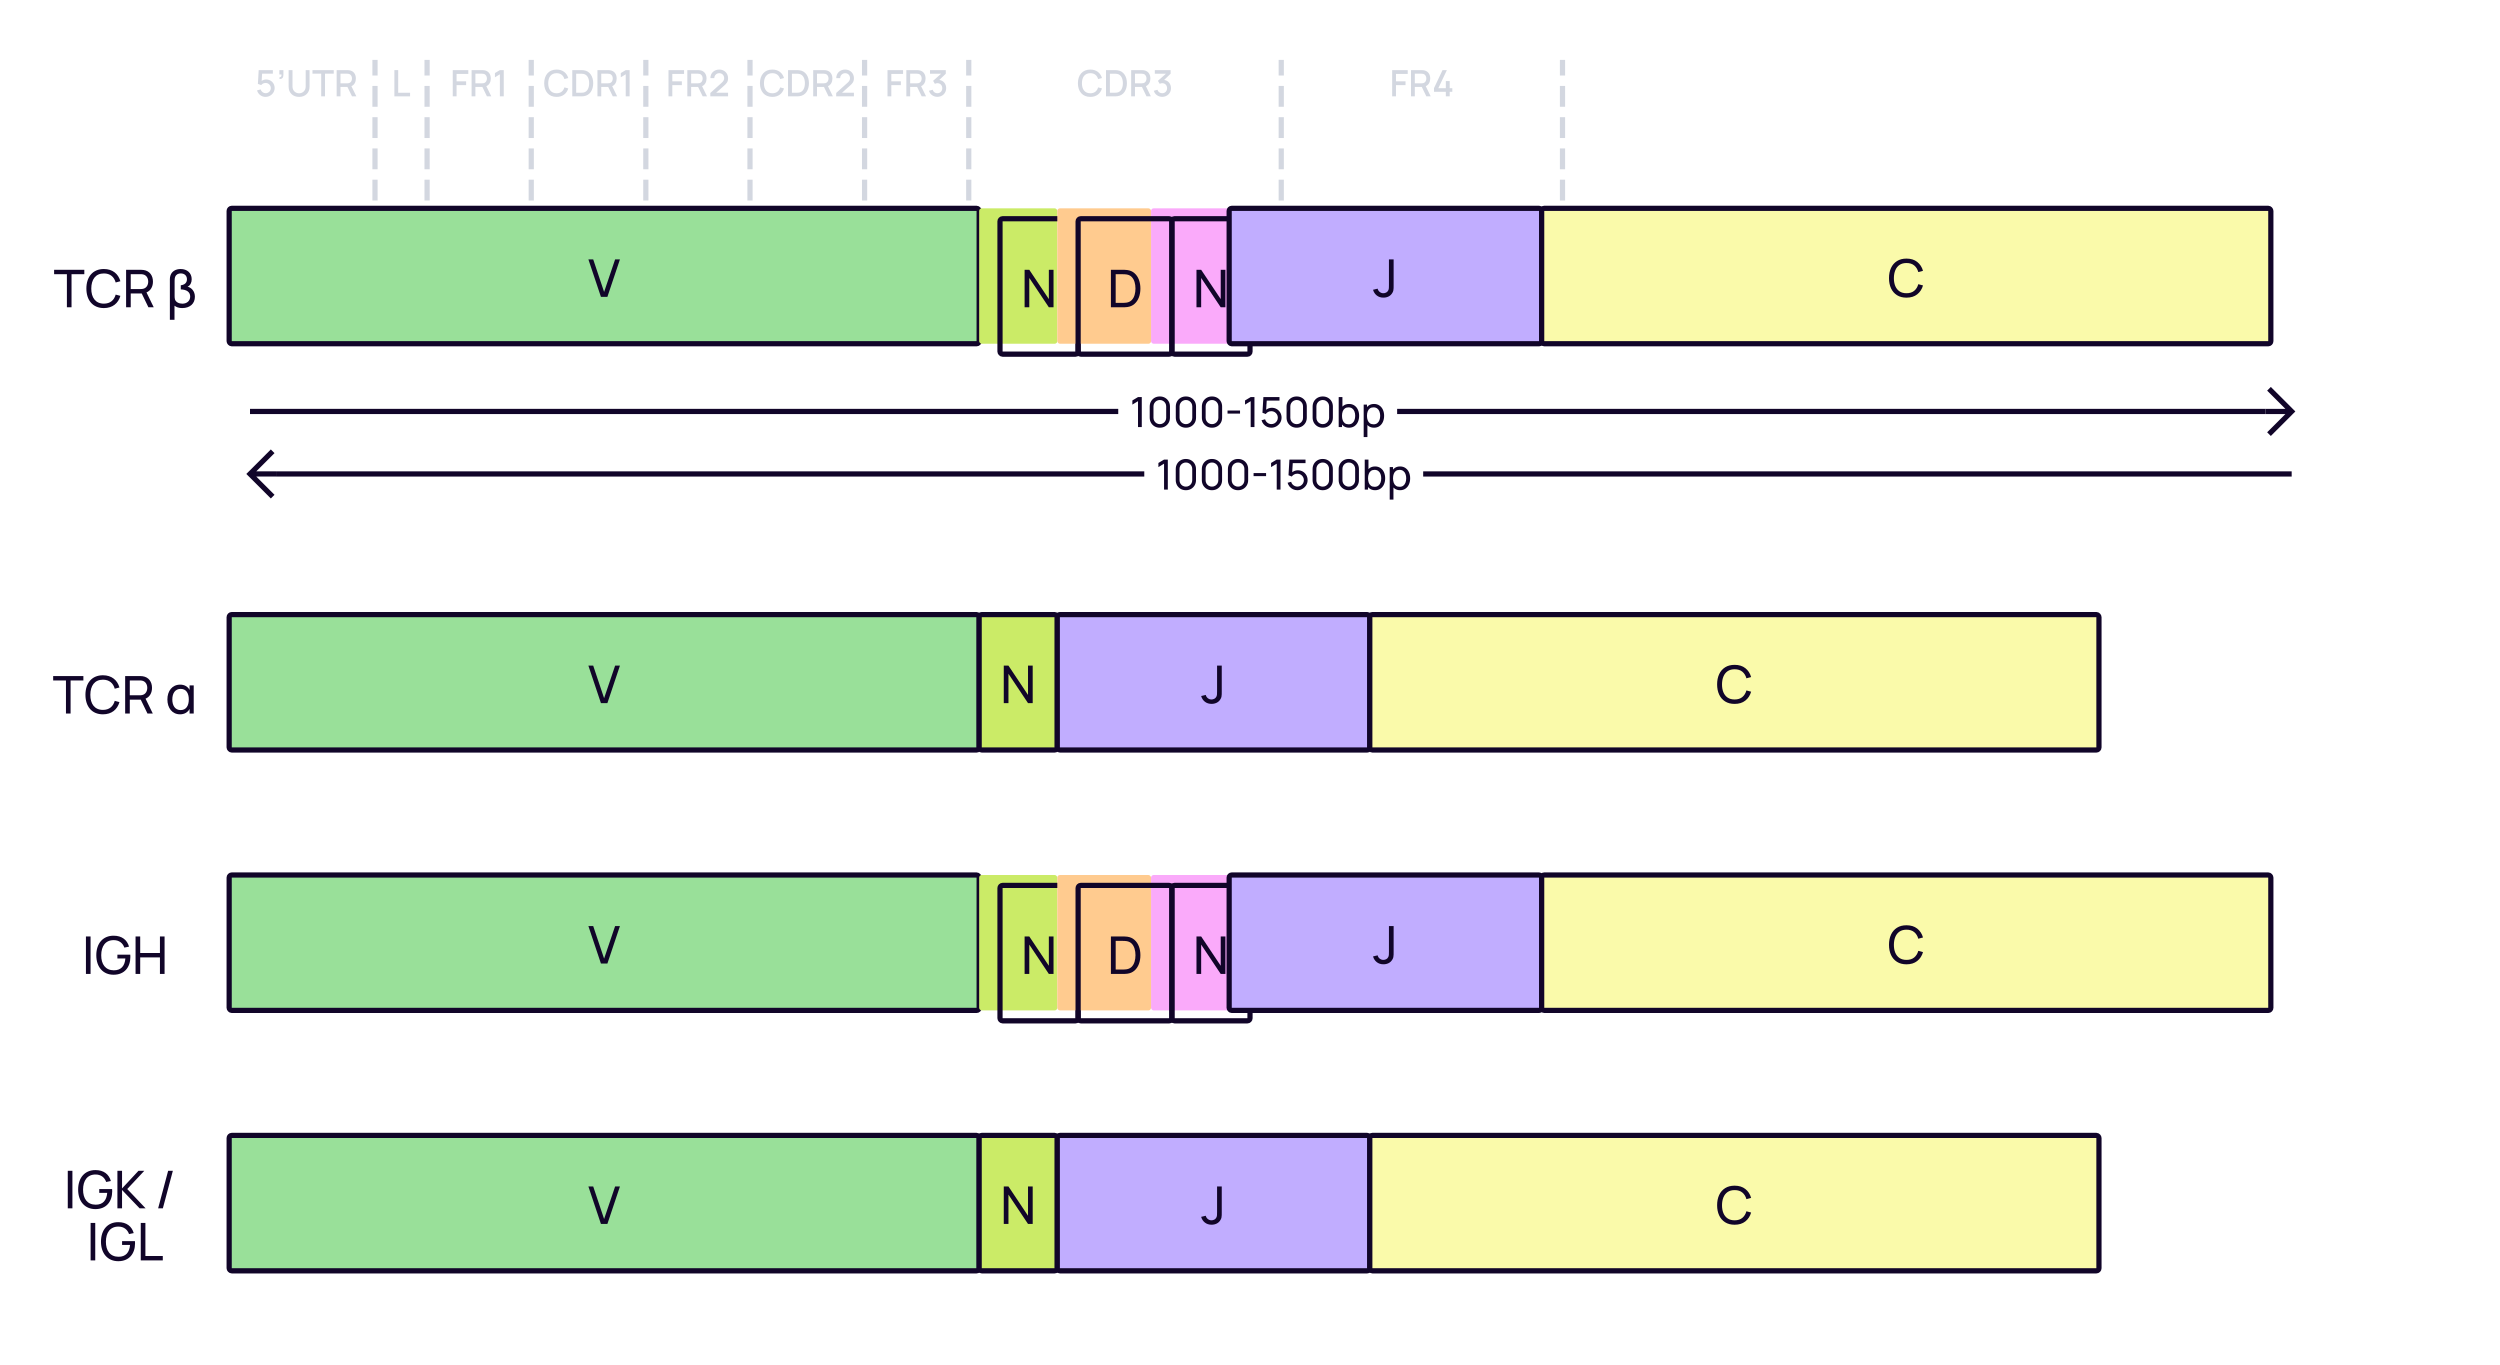 <svg width="960" height="524" viewBox="0 0 960 524" fill="none" xmlns="http://www.w3.org/2000/svg">
    <rect width="960" height="524" fill="white"/>
    <path d="M101.969 37.21C103.852 37.21 105.469 35.705 105.469 33.829C105.469 31.939 104.083 30.525 102.2 30.525C101.605 30.525 100.975 30.714 100.478 31.071L100.646 28.299H104.776V26.92H99.337L99.029 32.219L100.303 32.667C100.618 32.247 101.185 31.855 102.011 31.855C103.089 31.855 103.992 32.723 103.992 33.829C103.992 34.907 103.117 35.796 102.011 35.796C101.171 35.796 100.338 35.229 100.107 34.333L98.7 34.711C99.113 36.181 100.415 37.21 101.969 37.21ZM107.373 29.629L107.282 30.28C108.29 30.462 108.829 29.846 108.829 28.747V26.92H107.282V28.607H108.087C108.157 29.202 107.982 29.678 107.373 29.629ZM114.852 37.21C117.225 37.21 118.87 35.663 118.87 33.29V26.92H117.386V33.213C117.386 34.914 116.119 35.831 114.852 35.831C113.599 35.831 112.318 34.935 112.318 33.213V26.92L110.834 26.927V33.29C110.834 35.663 112.479 37.21 114.852 37.21ZM123.341 37H124.804V28.299H128.157V26.92H119.988V28.299H123.341V37ZM129.277 37H130.74V33.381H133.414L135.171 37H136.844L134.94 33.094C136.081 32.597 136.655 31.491 136.655 30.147C136.655 28.516 135.815 27.235 134.128 26.976C133.862 26.934 133.547 26.92 133.351 26.92H129.277V37ZM130.74 31.995V28.299H133.295C133.477 28.299 133.722 28.313 133.932 28.369C134.828 28.579 135.164 29.405 135.164 30.147C135.164 30.889 134.828 31.715 133.932 31.932C133.722 31.981 133.477 31.995 133.295 31.995H130.74Z" fill="#D3D7E0"/>
    <path d="M144 112V24" stroke="#D3D7E0" stroke-width="2" stroke-linecap="square" stroke-dasharray="6 6"/>
    <path d="M151.442 37V26.92H152.905V35.621H157.469V37H151.442Z" fill="#D3D7E0"/>
    <path d="M164 112V24" stroke="#D3D7E0" stroke-width="2" stroke-linecap="square" stroke-dasharray="6 6"/>
    <path d="M173.858 37H175.321V32.695H178.989V31.225H175.321V28.383H179.829V26.92H173.858V37ZM181.09 37H182.553V33.381H185.227L186.984 37H188.657L186.753 33.094C187.894 32.597 188.468 31.491 188.468 30.147C188.468 28.516 187.628 27.235 185.941 26.976C185.675 26.934 185.36 26.92 185.164 26.92H181.09V37ZM182.553 31.995V28.299H185.108C185.29 28.299 185.535 28.313 185.745 28.369C186.641 28.579 186.977 29.405 186.977 30.147C186.977 30.889 186.641 31.715 185.745 31.932C185.535 31.981 185.29 31.995 185.108 31.995H182.553ZM191.953 37H193.444V26.92H191.953L190.056 28.054V29.685L191.953 28.53V37Z" fill="#D3D7E0"/>
    <path d="M204 112V24" stroke="#D3D7E0" stroke-width="2" stroke-linecap="square" stroke-dasharray="6 6"/>
    <path d="M213.735 37.21C216.059 37.21 217.62 35.943 218.215 33.955L216.731 33.556C216.332 34.963 215.331 35.817 213.735 35.817C211.593 35.817 210.501 34.27 210.515 31.96C210.522 29.65 211.593 28.103 213.735 28.103C215.331 28.103 216.332 28.957 216.731 30.364L218.215 29.965C217.62 27.977 216.059 26.71 213.735 26.71C210.711 26.71 208.968 28.845 208.968 31.96C208.968 35.075 210.711 37.21 213.735 37.21ZM219.754 37H222.911C223.093 37 223.695 37 224.164 36.937C226.53 36.636 227.79 34.529 227.79 31.96C227.79 29.391 226.53 27.284 224.164 26.983C223.695 26.92 223.093 26.92 222.911 26.92H219.754V37ZM221.252 35.607V28.313H222.911C223.219 28.313 223.723 28.32 224.059 28.383C225.571 28.663 226.236 30.189 226.236 31.96C226.236 33.689 225.599 35.243 224.059 35.537C223.723 35.6 223.233 35.607 222.911 35.607H221.252ZM229.42 37H230.883V33.381H233.557L235.314 37H236.987L235.083 33.094C236.224 32.597 236.798 31.491 236.798 30.147C236.798 28.516 235.958 27.235 234.271 26.976C234.005 26.934 233.69 26.92 233.494 26.92H229.42V37ZM230.883 31.995V28.299H233.438C233.62 28.299 233.865 28.313 234.075 28.369C234.971 28.579 235.307 29.405 235.307 30.147C235.307 30.889 234.971 31.715 234.075 31.932C233.865 31.981 233.62 31.995 233.438 31.995H230.883ZM240.283 37H241.774V26.92H240.283L238.386 28.054V29.685L240.283 28.53V37Z" fill="#D3D7E0"/>
    <path d="M248 112V24" stroke="#D3D7E0" stroke-width="2" stroke-linecap="square" stroke-dasharray="6 6"/>
    <path d="M256.703 37H258.166V32.695H261.834V31.225H258.166V28.383H262.674V26.92H256.703V37ZM263.935 37H265.398V33.381H268.072L269.829 37H271.502L269.598 33.094C270.739 32.597 271.313 31.491 271.313 30.147C271.313 28.516 270.473 27.235 268.786 26.976C268.52 26.934 268.205 26.92 268.009 26.92H263.935V37ZM265.398 31.995V28.299H267.953C268.135 28.299 268.38 28.313 268.59 28.369C269.486 28.579 269.822 29.405 269.822 30.147C269.822 30.889 269.486 31.715 268.59 31.932C268.38 31.981 268.135 31.995 267.953 31.995H265.398ZM272.761 36.993H279.579V35.6H275.022L277.941 32.996C279.033 32.037 279.579 31.407 279.579 30.028C279.579 28.117 278.144 26.71 276.24 26.71C274.231 26.71 272.796 28.047 272.796 30H274.294C274.28 28.985 275.092 28.103 276.212 28.103C277.297 28.103 278.074 28.929 278.074 30.007C278.074 30.581 277.864 31.127 277.157 31.757L272.768 35.691L272.761 36.993Z" fill="#D3D7E0"/>
    <path d="M288 112V24" stroke="#D3D7E0" stroke-width="2" stroke-linecap="square" stroke-dasharray="6 6"/>
    <path d="M296.58 37.21C298.904 37.21 300.465 35.943 301.06 33.955L299.576 33.556C299.177 34.963 298.176 35.817 296.58 35.817C294.438 35.817 293.346 34.27 293.36 31.96C293.367 29.65 294.438 28.103 296.58 28.103C298.176 28.103 299.177 28.957 299.576 30.364L301.06 29.965C300.465 27.977 298.904 26.71 296.58 26.71C293.556 26.71 291.813 28.845 291.813 31.96C291.813 35.075 293.556 37.21 296.58 37.21ZM302.599 37H305.756C305.938 37 306.54 37 307.009 36.937C309.375 36.636 310.635 34.529 310.635 31.96C310.635 29.391 309.375 27.284 307.009 26.983C306.54 26.92 305.938 26.92 305.756 26.92H302.599V37ZM304.097 35.607V28.313H305.756C306.064 28.313 306.568 28.32 306.904 28.383C308.416 28.663 309.081 30.189 309.081 31.96C309.081 33.689 308.444 35.243 306.904 35.537C306.568 35.6 306.078 35.607 305.756 35.607H304.097ZM312.265 37H313.728V33.381H316.402L318.159 37H319.832L317.928 33.094C319.069 32.597 319.643 31.491 319.643 30.147C319.643 28.516 318.803 27.235 317.116 26.976C316.85 26.934 316.535 26.92 316.339 26.92H312.265V37ZM313.728 31.995V28.299H316.283C316.465 28.299 316.71 28.313 316.92 28.369C317.816 28.579 318.152 29.405 318.152 30.147C318.152 30.889 317.816 31.715 316.92 31.932C316.71 31.981 316.465 31.995 316.283 31.995H313.728ZM321.091 36.993H327.909V35.6H323.352L326.271 32.996C327.363 32.037 327.909 31.407 327.909 30.028C327.909 28.117 326.474 26.71 324.57 26.71C322.561 26.71 321.126 28.047 321.126 30H322.624C322.61 28.985 323.422 28.103 324.542 28.103C325.627 28.103 326.404 28.929 326.404 30.007C326.404 30.581 326.194 31.127 325.487 31.757L321.098 35.691L321.091 36.993Z" fill="#D3D7E0"/>
    <path d="M332 112V24" stroke="#D3D7E0" stroke-width="2" stroke-linecap="square" stroke-dasharray="6 6"/>
    <path d="M340.805 37H342.268V32.695H345.936V31.225H342.268V28.383H346.776V26.92H340.805V37ZM348.038 37H349.501V33.381H352.175L353.932 37H355.605L353.701 33.094C354.842 32.597 355.416 31.491 355.416 30.147C355.416 28.516 354.576 27.235 352.889 26.976C352.623 26.934 352.308 26.92 352.112 26.92H348.038V37ZM349.501 31.995V28.299H352.056C352.238 28.299 352.483 28.313 352.693 28.369C353.589 28.579 353.925 29.405 353.925 30.147C353.925 30.889 353.589 31.715 352.693 31.932C352.483 31.981 352.238 31.995 352.056 31.995H349.501ZM359.964 37.189C361.847 37.189 363.331 35.796 363.331 33.871C363.331 32.233 362.323 30.924 360.692 30.707L363.184 28.313V26.92H357.122V28.313H361.392L358.312 31.036L358.998 32.191C359.285 32.037 359.628 31.939 359.95 31.939C361.07 31.939 361.833 32.751 361.833 33.871C361.833 34.984 361.07 35.789 359.964 35.803C359.138 35.81 358.403 35.341 358.137 34.466L356.723 34.858C357.15 36.293 358.466 37.189 359.964 37.189Z" fill="#D3D7E0"/>
    <path d="M372 112V24" stroke="#D3D7E0" stroke-width="2" stroke-linecap="square" stroke-dasharray="6 6"/>
    <path d="M418.682 37.21C421.006 37.21 422.567 35.943 423.162 33.955L421.678 33.556C421.279 34.963 420.278 35.817 418.682 35.817C416.54 35.817 415.448 34.27 415.462 31.96C415.469 29.65 416.54 28.103 418.682 28.103C420.278 28.103 421.279 28.957 421.678 30.364L423.162 29.965C422.567 27.977 421.006 26.71 418.682 26.71C415.658 26.71 413.915 28.845 413.915 31.96C413.915 35.075 415.658 37.21 418.682 37.21ZM424.702 37H427.859C428.041 37 428.643 37 429.112 36.937C431.478 36.636 432.738 34.529 432.738 31.96C432.738 29.391 431.478 27.284 429.112 26.983C428.643 26.92 428.041 26.92 427.859 26.92H424.702V37ZM426.2 35.607V28.313H427.859C428.167 28.313 428.671 28.32 429.007 28.383C430.519 28.663 431.184 30.189 431.184 31.96C431.184 33.689 430.547 35.243 429.007 35.537C428.671 35.6 428.181 35.607 427.859 35.607H426.2ZM434.368 37H435.831V33.381H438.505L440.262 37H441.935L440.031 33.094C441.172 32.597 441.746 31.491 441.746 30.147C441.746 28.516 440.906 27.235 439.219 26.976C438.953 26.934 438.638 26.92 438.442 26.92H434.368V37ZM435.831 31.995V28.299H438.386C438.568 28.299 438.813 28.313 439.023 28.369C439.919 28.579 440.255 29.405 440.255 30.147C440.255 30.889 439.919 31.715 439.023 31.932C438.813 31.981 438.568 31.995 438.386 31.995H435.831ZM446.294 37.189C448.177 37.189 449.661 35.796 449.661 33.871C449.661 32.233 448.653 30.924 447.022 30.707L449.514 28.313V26.92H443.452V28.313H447.722L444.642 31.036L445.328 32.191C445.615 32.037 445.958 31.939 446.28 31.939C447.4 31.939 448.163 32.751 448.163 33.871C448.163 34.984 447.4 35.789 446.294 35.803C445.468 35.81 444.733 35.341 444.467 34.466L443.053 34.858C443.48 36.293 444.796 37.189 446.294 37.189Z" fill="#D3D7E0"/>
    <path d="M492 112V24" stroke="#D3D7E0" stroke-width="2" stroke-linecap="square" stroke-dasharray="6 6"/>
    <path d="M600 112V24" stroke="#D3D7E0" stroke-width="2" stroke-linecap="square" stroke-dasharray="6 6"/>
    <path d="M534.593 37H536.056V32.695H539.724V31.225H536.056V28.383H540.564V26.92H534.593V37ZM541.826 37H543.289V33.381H545.963L547.72 37H549.393L547.489 33.094C548.63 32.597 549.204 31.491 549.204 30.147C549.204 28.516 548.364 27.235 546.677 26.976C546.411 26.934 546.096 26.92 545.9 26.92H541.826V37ZM543.289 31.995V28.299H545.844C546.026 28.299 546.271 28.313 546.481 28.369C547.377 28.579 547.713 29.405 547.713 30.147C547.713 30.889 547.377 31.715 546.481 31.932C546.271 31.981 546.026 31.995 545.844 31.995H543.289ZM555.201 37H556.685V35.243H557.686V33.857H556.685V31.127H555.201V33.857H552.324L555.6 26.92H553.927L550.651 33.857V35.243H555.201V37Z" fill="#D3D7E0"/>
    <path d="M25.688 118H27.468V105.29H32.378V103.6H20.778V105.29H25.688V118ZM39.89 118.3C43.22 118.3 45.41 116.47 46.23 113.61L44.42 113.13C43.83 115.27 42.32 116.6 39.89 116.6C36.67 116.6 35.03 114.25 35.05 110.8C35.07 107.35 36.67 105 39.89 105C42.32 105 43.83 106.33 44.42 108.47L46.23 107.99C45.41 105.13 43.22 103.3 39.89 103.3C35.58 103.3 33.17 106.36 33.17 110.8C33.17 115.24 35.58 118.3 39.89 118.3ZM48.423 118H50.203V112.68H54.413L56.993 118H59.033L56.253 112.29C57.883 111.61 58.733 110.04 58.733 108.14C58.733 105.85 57.503 104.04 55.173 103.68C54.803 103.62 54.393 103.6 54.113 103.6H48.423V118ZM50.203 110.99V105.29H54.053C54.303 105.29 54.653 105.31 54.953 105.38C56.333 105.69 56.913 106.94 56.913 108.14C56.913 109.34 56.333 110.59 54.953 110.9C54.653 110.97 54.303 110.99 54.053 110.99H50.203ZM65.23 107.2V122.8H67.01V117.39C67.72 117.96 68.71 118.3 69.94 118.3C72.99 118.3 74.84 116.57 74.84 113.95C74.84 111.74 73.44 110.44 72.05 110.09C73.1 109.58 73.61 108.5 73.61 107.22C73.61 104.84 71.86 103.3 69.37 103.3C67.51 103.3 65.98 104.16 65.45 105.78C65.3 106.23 65.23 106.71 65.23 107.2ZM67.05 113.71V107.86C67.05 107.44 67.07 106.8 67.28 106.28C67.64 105.35 68.52 104.99 69.41 104.99C70.79 104.99 71.79 105.82 71.79 107.24C71.79 108.67 70.79 109.4 69.42 109.54V111.14C71.61 111.18 73.03 112.1 73.03 113.87C73.03 115.52 71.79 116.61 70.02 116.61C68.77 116.61 67.53 116.04 67.2 115.01C67.08 114.64 67.05 114.1 67.05 113.71Z" fill="#110529"/>
    <path d="M25.327 274H27.107V261.29H32.017V259.6H20.417V261.29H25.327V274ZM39.529 274.3C42.859 274.3 45.049 272.47 45.869 269.61L44.059 269.13C43.469 271.27 41.959 272.6 39.529 272.6C36.309 272.6 34.669 270.25 34.689 266.8C34.709 263.35 36.309 261 39.529 261C41.959 261 43.469 262.33 44.059 264.47L45.869 263.99C45.049 261.13 42.859 259.3 39.529 259.3C35.219 259.3 32.809 262.36 32.809 266.8C32.809 271.24 35.219 274.3 39.529 274.3ZM48.062 274H49.842V268.68H54.052L56.632 274H58.672L55.892 268.29C57.522 267.61 58.372 266.04 58.372 264.14C58.372 261.85 57.142 260.04 54.812 259.68C54.442 259.62 54.032 259.6 53.752 259.6H48.062V274ZM49.842 266.99V261.29H53.692C53.942 261.29 54.292 261.31 54.592 261.38C55.972 261.69 56.552 262.94 56.552 264.14C56.552 265.34 55.972 266.59 54.592 266.9C54.292 266.97 53.942 266.99 53.692 266.99H49.842ZM69.148 274.3C70.788 274.3 72.099 273.54 72.799 272.24V274H74.388V263.2H72.799V264.93C72.109 263.65 70.849 262.9 69.198 262.9C66.099 262.9 64.278 265.35 64.278 268.6C64.278 271.83 66.088 274.3 69.148 274.3ZM66.168 268.6C66.168 266.19 67.278 264.53 69.388 264.53C71.499 264.53 72.499 266.2 72.499 268.59C72.499 270.96 71.508 272.67 69.368 272.67C67.198 272.67 66.168 270.88 66.168 268.6Z" fill="#110529"/>
    <path d="M32.998 374H34.778V359.6H32.998V374ZM43.609 374.3C47.819 374.3 50.059 371.39 50.059 367.44C50.059 367.32 50.049 366.87 50.019 366.59H45.079V368.06H48.139C47.919 370.93 46.479 372.62 43.699 372.6C40.479 372.58 38.849 370.25 38.869 366.8C38.889 363.35 40.479 360.99 43.699 361.01C45.749 361.02 47.139 362.14 47.749 363.88L49.549 363.51C48.799 360.92 46.829 359.31 43.609 359.31C39.579 359.31 36.979 362.21 36.979 366.8C36.979 371.44 39.639 374.3 43.609 374.3ZM52.056 374H53.836V367.64H61.416V374H63.196V359.6H61.416V365.95H53.836V359.6H52.056V374Z" fill="#110529"/>
    <path d="M26.026 464H27.806V449.6H26.026V464ZM36.636 464.3C40.846 464.3 43.086 461.39 43.086 457.44C43.086 457.32 43.076 456.87 43.046 456.59H38.106V458.06H41.166C40.946 460.93 39.506 462.62 36.726 462.6C33.506 462.58 31.876 460.25 31.896 456.8C31.916 453.35 33.506 450.99 36.726 451.01C38.776 451.02 40.166 452.14 40.776 453.88L42.576 453.51C41.826 450.92 39.856 449.31 36.636 449.31C32.606 449.31 30.006 452.21 30.006 456.8C30.006 461.44 32.666 464.3 36.636 464.3ZM45.084 464H46.864V456.96L53.614 464H55.914L48.864 456.59L55.404 449.6H53.164L46.864 456.36V449.6H45.084V464ZM64.563 449.6L60.723 464H62.533L66.373 449.6H64.563ZM34.795 484H36.575V469.6H34.795V484ZM45.406 484.3C49.616 484.3 51.856 481.39 51.856 477.44C51.856 477.32 51.846 476.87 51.816 476.59H46.876V478.06H49.936C49.716 480.93 48.276 482.62 45.496 482.6C42.276 482.58 40.646 480.25 40.666 476.8C40.686 473.35 42.276 470.99 45.496 471.01C47.546 471.02 48.936 472.14 49.546 473.88L51.346 473.51C50.596 470.92 48.626 469.31 45.406 469.31C41.376 469.31 38.776 472.21 38.776 476.8C38.776 481.44 41.436 484.3 45.406 484.3ZM54.053 484H62.513V482.31H55.833V469.6H54.053V484Z" fill="#110529"/>
    <path d="M429.5 158H96" stroke="#110529" stroke-width="2"/>
    <rect width="107" height="20" transform="translate(429.5 148)" fill="white"/>
    <path d="M436.995 164V154.056L434.827 155.368V153.776L436.995 152.48H438.443V164H436.995ZM445.375 164.24C444.629 164.24 443.962 164.072 443.375 163.736C442.794 163.395 442.333 162.933 441.991 162.352C441.655 161.765 441.487 161.099 441.487 160.352V156.128C441.487 155.381 441.655 154.715 441.991 154.128C442.333 153.541 442.794 153.08 443.375 152.744C443.962 152.408 444.629 152.24 445.375 152.24C446.122 152.24 446.789 152.408 447.375 152.744C447.962 153.08 448.423 153.541 448.759 154.128C449.095 154.715 449.263 155.381 449.263 156.128V160.352C449.263 161.099 449.095 161.765 448.759 162.352C448.423 162.933 447.962 163.395 447.375 163.736C446.789 164.072 446.122 164.24 445.375 164.24ZM445.375 162.872C445.829 162.872 446.239 162.763 446.607 162.544C446.975 162.325 447.269 162.032 447.487 161.664C447.706 161.291 447.815 160.88 447.815 160.432V156.04C447.815 155.587 447.706 155.176 447.487 154.808C447.269 154.44 446.975 154.147 446.607 153.928C446.239 153.709 445.829 153.6 445.375 153.6C444.927 153.6 444.517 153.709 444.143 153.928C443.775 154.147 443.482 154.44 443.263 154.808C443.045 155.176 442.935 155.587 442.935 156.04V160.432C442.935 160.88 443.045 161.291 443.263 161.664C443.482 162.032 443.775 162.325 444.143 162.544C444.517 162.763 444.927 162.872 445.375 162.872ZM455.391 164.24C454.644 164.24 453.977 164.072 453.391 163.736C452.809 163.395 452.348 162.933 452.007 162.352C451.671 161.765 451.503 161.099 451.503 160.352V156.128C451.503 155.381 451.671 154.715 452.007 154.128C452.348 153.541 452.809 153.08 453.391 152.744C453.977 152.408 454.644 152.24 455.391 152.24C456.137 152.24 456.804 152.408 457.391 152.744C457.977 153.08 458.439 153.541 458.775 154.128C459.111 154.715 459.279 155.381 459.279 156.128V160.352C459.279 161.099 459.111 161.765 458.775 162.352C458.439 162.933 457.977 163.395 457.391 163.736C456.804 164.072 456.137 164.24 455.391 164.24ZM455.391 162.872C455.844 162.872 456.255 162.763 456.623 162.544C456.991 162.325 457.284 162.032 457.503 161.664C457.721 161.291 457.831 160.88 457.831 160.432V156.04C457.831 155.587 457.721 155.176 457.503 154.808C457.284 154.44 456.991 154.147 456.623 153.928C456.255 153.709 455.844 153.6 455.391 153.6C454.943 153.6 454.532 153.709 454.159 153.928C453.791 154.147 453.497 154.44 453.279 154.808C453.06 155.176 452.951 155.587 452.951 156.04V160.432C452.951 160.88 453.06 161.291 453.279 161.664C453.497 162.032 453.791 162.325 454.159 162.544C454.532 162.763 454.943 162.872 455.391 162.872ZM465.406 164.24C464.66 164.24 463.993 164.072 463.406 163.736C462.825 163.395 462.364 162.933 462.022 162.352C461.686 161.765 461.518 161.099 461.518 160.352V156.128C461.518 155.381 461.686 154.715 462.022 154.128C462.364 153.541 462.825 153.08 463.406 152.744C463.993 152.408 464.66 152.24 465.406 152.24C466.153 152.24 466.82 152.408 467.406 152.744C467.993 153.08 468.454 153.541 468.79 154.128C469.126 154.715 469.294 155.381 469.294 156.128V160.352C469.294 161.099 469.126 161.765 468.79 162.352C468.454 162.933 467.993 163.395 467.406 163.736C466.82 164.072 466.153 164.24 465.406 164.24ZM465.406 162.872C465.86 162.872 466.27 162.763 466.638 162.544C467.006 162.325 467.3 162.032 467.518 161.664C467.737 161.291 467.846 160.88 467.846 160.432V156.04C467.846 155.587 467.737 155.176 467.518 154.808C467.3 154.44 467.006 154.147 466.638 153.928C466.27 153.709 465.86 153.6 465.406 153.6C464.958 153.6 464.548 153.709 464.174 153.928C463.806 154.147 463.513 154.44 463.294 154.808C463.076 155.176 462.966 155.587 462.966 156.04V160.432C462.966 160.88 463.076 161.291 463.294 161.664C463.513 162.032 463.806 162.325 464.174 162.544C464.548 162.763 464.958 162.872 465.406 162.872ZM471.374 158.824V157.648H476.174V158.824H471.374ZM480.261 164V154.056L478.093 155.368V153.776L480.261 152.48H481.709V164H480.261ZM488.161 164.24C487.569 164.24 487.017 164.117 486.505 163.872C485.998 163.627 485.563 163.291 485.201 162.864C484.843 162.432 484.587 161.936 484.433 161.376L485.801 161.008C485.897 161.387 486.067 161.715 486.313 161.992C486.558 162.264 486.843 162.477 487.169 162.632C487.499 162.781 487.843 162.856 488.201 162.856C488.67 162.856 489.091 162.744 489.465 162.52C489.843 162.291 490.142 161.989 490.361 161.616C490.579 161.237 490.689 160.824 490.689 160.376C490.689 159.912 490.574 159.493 490.345 159.12C490.121 158.741 489.819 158.443 489.441 158.224C489.062 158.005 488.649 157.896 488.201 157.896C487.694 157.896 487.259 158.003 486.897 158.216C486.539 158.424 486.257 158.68 486.049 158.984L484.785 158.504L485.137 152.48H491.321V153.832H485.825L486.457 153.24L486.161 158.064L485.849 157.656C486.169 157.315 486.55 157.051 486.993 156.864C487.441 156.677 487.897 156.584 488.361 156.584C489.075 156.584 489.715 156.752 490.281 157.088C490.846 157.419 491.294 157.872 491.625 158.448C491.955 159.019 492.121 159.661 492.121 160.376C492.121 161.085 491.939 161.733 491.577 162.32C491.214 162.901 490.731 163.368 490.129 163.72C489.531 164.067 488.875 164.24 488.161 164.24ZM497.922 164.24C497.175 164.24 496.509 164.072 495.922 163.736C495.341 163.395 494.879 162.933 494.538 162.352C494.202 161.765 494.034 161.099 494.034 160.352V156.128C494.034 155.381 494.202 154.715 494.538 154.128C494.879 153.541 495.341 153.08 495.922 152.744C496.509 152.408 497.175 152.24 497.922 152.24C498.669 152.24 499.335 152.408 499.922 152.744C500.509 153.08 500.97 153.541 501.306 154.128C501.642 154.715 501.81 155.381 501.81 156.128V160.352C501.81 161.099 501.642 161.765 501.306 162.352C500.97 162.933 500.509 163.395 499.922 163.736C499.335 164.072 498.669 164.24 497.922 164.24ZM497.922 162.872C498.375 162.872 498.786 162.763 499.154 162.544C499.522 162.325 499.815 162.032 500.034 161.664C500.253 161.291 500.362 160.88 500.362 160.432V156.04C500.362 155.587 500.253 155.176 500.034 154.808C499.815 154.44 499.522 154.147 499.154 153.928C498.786 153.709 498.375 153.6 497.922 153.6C497.474 153.6 497.063 153.709 496.69 153.928C496.322 154.147 496.029 154.44 495.81 154.808C495.591 155.176 495.482 155.587 495.482 156.04V160.432C495.482 160.88 495.591 161.291 495.81 161.664C496.029 162.032 496.322 162.325 496.69 162.544C497.063 162.763 497.474 162.872 497.922 162.872ZM507.938 164.24C507.191 164.24 506.524 164.072 505.938 163.736C505.356 163.395 504.895 162.933 504.554 162.352C504.218 161.765 504.05 161.099 504.05 160.352V156.128C504.05 155.381 504.218 154.715 504.554 154.128C504.895 153.541 505.356 153.08 505.938 152.744C506.524 152.408 507.191 152.24 507.938 152.24C508.684 152.24 509.351 152.408 509.938 152.744C510.524 153.08 510.986 153.541 511.322 154.128C511.658 154.715 511.826 155.381 511.826 156.128V160.352C511.826 161.099 511.658 161.765 511.322 162.352C510.986 162.933 510.524 163.395 509.938 163.736C509.351 164.072 508.684 164.24 507.938 164.24ZM507.938 162.872C508.391 162.872 508.802 162.763 509.17 162.544C509.538 162.325 509.831 162.032 510.05 161.664C510.268 161.291 510.378 160.88 510.378 160.432V156.04C510.378 155.587 510.268 155.176 510.05 154.808C509.831 154.44 509.538 154.147 509.17 153.928C508.802 153.709 508.391 153.6 507.938 153.6C507.49 153.6 507.079 153.709 506.706 153.928C506.338 154.147 506.044 154.44 505.826 154.808C505.607 155.176 505.498 155.587 505.498 156.04V160.432C505.498 160.88 505.607 161.291 505.826 161.664C506.044 162.032 506.338 162.325 506.706 162.544C507.079 162.763 507.49 162.872 507.938 162.872ZM518.033 164.24C517.223 164.24 516.54 164.04 515.985 163.64C515.431 163.235 515.009 162.688 514.721 162C514.439 161.307 514.297 160.531 514.297 159.672C514.297 158.803 514.439 158.024 514.721 157.336C515.009 156.648 515.431 156.107 515.985 155.712C516.545 155.317 517.231 155.12 518.041 155.12C518.841 155.12 519.529 155.32 520.105 155.72C520.687 156.115 521.132 156.656 521.441 157.344C521.751 158.032 521.905 158.808 521.905 159.672C521.905 160.536 521.751 161.312 521.441 162C521.132 162.688 520.687 163.235 520.105 163.64C519.529 164.04 518.839 164.24 518.033 164.24ZM514.057 164V152.48H515.489V157.64H515.329V164H514.057ZM517.857 162.936C518.428 162.936 518.9 162.792 519.273 162.504C519.647 162.216 519.927 161.827 520.113 161.336C520.3 160.84 520.393 160.285 520.393 159.672C520.393 159.064 520.3 158.515 520.113 158.024C519.932 157.533 519.649 157.144 519.265 156.856C518.887 156.568 518.404 156.424 517.817 156.424C517.257 156.424 516.793 156.563 516.425 156.84C516.057 157.112 515.783 157.493 515.601 157.984C515.42 158.469 515.329 159.032 515.329 159.672C515.329 160.301 515.417 160.864 515.593 161.36C515.775 161.851 516.052 162.237 516.425 162.52C516.799 162.797 517.276 162.936 517.857 162.936ZM527.627 164.24C526.816 164.24 526.134 164.04 525.579 163.64C525.024 163.235 524.603 162.688 524.315 162C524.032 161.307 523.891 160.531 523.891 159.672C523.891 158.803 524.032 158.024 524.315 157.336C524.603 156.648 525.024 156.107 525.579 155.712C526.139 155.317 526.824 155.12 527.635 155.12C528.435 155.12 529.123 155.32 529.699 155.72C530.28 156.115 530.726 156.656 531.035 157.344C531.344 158.032 531.499 158.808 531.499 159.672C531.499 160.536 531.344 161.312 531.035 162C530.726 162.688 530.28 163.235 529.699 163.64C529.123 164.04 528.432 164.24 527.627 164.24ZM523.651 167.84V155.36H524.923V161.72H525.083V167.84H523.651ZM527.451 162.936C528.022 162.936 528.494 162.792 528.867 162.504C529.24 162.216 529.52 161.827 529.707 161.336C529.894 160.84 529.987 160.285 529.987 159.672C529.987 159.064 529.894 158.515 529.707 158.024C529.526 157.533 529.243 157.144 528.859 156.856C528.48 156.568 527.998 156.424 527.411 156.424C526.851 156.424 526.387 156.563 526.019 156.84C525.651 157.112 525.376 157.493 525.195 157.984C525.014 158.469 524.923 159.032 524.923 159.672C524.923 160.301 525.011 160.864 525.187 161.36C525.368 161.851 525.646 162.237 526.019 162.52C526.392 162.797 526.87 162.936 527.451 162.936Z" fill="#110529"/>
    <path d="M870 158H536.5" stroke="#110529" stroke-width="2"/>
    <path d="M880 158L880.707 157.293L881.414 158L880.707 158.707L880 158ZM872.707 166.707L872 167.414L870.586 166L871.293 165.293L872.707 166.707ZM871.293 150.707L870.586 150L872 148.586L872.707 149.293L871.293 150.707ZM870 157L880 157L880 159L870 159L870 157ZM880.707 158.707L872.707 166.707L871.293 165.293L879.293 157.293L880.707 158.707ZM879.293 158.707L871.293 150.707L872.707 149.293L880.707 157.293L879.293 158.707Z" fill="#110529"/>
    <g filter="url(#filter0_i_6463_40170)">
        <rect x="96" y="84" width="288" height="52" rx="1" fill="#99E099"/>
        <path d="M238.758 118L233.938 103.6H235.788L239.978 116.11L244.208 103.6H246.058L241.238 118H238.758Z" fill="#110529"/>
        <rect x="96" y="84" width="288" height="52" rx="1" stroke="#110529" stroke-width="2" stroke-linecap="round"/>
    </g>
    <g filter="url(#filter1_i_6463_40170)">
        <rect x="384" y="84" width="30" height="52" rx="1" fill="#CBEB67"/>
    </g>
    <rect x="384" y="84" width="30" height="52" rx="1" stroke="#110529" stroke-width="2" stroke-linecap="round"/>
    <g filter="url(#filter2_i_6463_40170)">
        <rect x="450" y="84" width="30" height="52" rx="1" fill="#FAAAFA"/>
    </g>
    <rect x="450" y="84" width="30" height="52" rx="1" stroke="#110529" stroke-width="2" stroke-linecap="round"/>
    <g filter="url(#filter3_i_6463_40170)">
        <rect x="414" y="84" width="36" height="52" rx="1" fill="#FFCB8F"/>
    </g>
    <rect x="414" y="84" width="36" height="52" rx="1" stroke="#110529" stroke-width="2" stroke-linecap="round"/>
    <path d="M393.447 118V103.6H395.247L402.757 114.85V103.6H404.557V118H402.757L395.247 106.74V118H393.447Z" fill="#110529"/>
    <path d="M459.447 118V103.6H461.247L468.757 114.85V103.6H470.557V118H468.757L461.247 106.74V118H459.447Z" fill="#110529"/>
    <path d="M426.593 118V103.6H431.033C431.18 103.6 431.437 103.603 431.803 103.61C432.17 103.617 432.52 103.643 432.853 103.69C433.967 103.837 434.897 104.243 435.643 104.91C436.397 105.57 436.963 106.41 437.343 107.43C437.723 108.45 437.913 109.573 437.913 110.8C437.913 112.027 437.723 113.15 437.343 114.17C436.963 115.19 436.397 116.033 435.643 116.7C434.897 117.36 433.967 117.763 432.853 117.91C432.52 117.95 432.167 117.977 431.793 117.99C431.427 117.997 431.173 118 431.033 118H426.593ZM428.423 116.3H431.033C431.287 116.3 431.57 116.293 431.883 116.28C432.197 116.26 432.47 116.23 432.703 116.19C433.49 116.043 434.127 115.713 434.613 115.2C435.1 114.687 435.457 114.047 435.683 113.28C435.91 112.513 436.023 111.687 436.023 110.8C436.023 109.893 435.907 109.057 435.673 108.29C435.447 107.523 435.09 106.887 434.603 106.38C434.117 105.873 433.483 105.55 432.703 105.41C432.47 105.363 432.193 105.333 431.873 105.32C431.553 105.307 431.273 105.3 431.033 105.3H428.423V116.3Z" fill="#110529"/>
    <g filter="url(#filter4_i_6463_40170)">
        <rect x="480" y="84" width="120" height="52" rx="1" fill="#C1ADFF"/>
        <path d="M539.244 118.29C538.237 118.29 537.384 118.017 536.684 117.47C535.984 116.923 535.504 116.19 535.244 115.27L537.014 114.85C537.121 115.337 537.377 115.75 537.784 116.09C538.197 116.43 538.671 116.6 539.204 116.6C539.551 116.6 539.904 116.517 540.264 116.35C540.624 116.177 540.901 115.897 541.094 115.51C541.227 115.243 541.304 114.95 541.324 114.63C541.344 114.303 541.354 113.92 541.354 113.48V103.6H543.154V113.48C543.154 113.893 543.151 114.263 543.144 114.59C543.144 114.917 543.111 115.23 543.044 115.53C542.984 115.823 542.864 116.123 542.684 116.43C542.324 117.063 541.841 117.533 541.234 117.84C540.634 118.14 539.971 118.29 539.244 118.29Z" fill="#110529"/>
        <rect x="480" y="84" width="120" height="52" rx="1" stroke="#110529" stroke-width="2" stroke-linecap="round"/>
    </g>
    <g filter="url(#filter5_i_6463_40170)">
        <rect x="600" y="84" width="280" height="52" rx="1" fill="#FAFAAA"/>
        <path d="M740.093 118.3C738.66 118.3 737.443 117.983 736.443 117.35C735.443 116.717 734.68 115.837 734.153 114.71C733.633 113.583 733.373 112.28 733.373 110.8C733.373 109.32 733.633 108.017 734.153 106.89C734.68 105.763 735.443 104.883 736.443 104.25C737.443 103.617 738.66 103.3 740.093 103.3C741.76 103.3 743.13 103.723 744.203 104.57C745.283 105.417 746.027 106.557 746.433 107.99L744.623 108.47C744.33 107.397 743.807 106.55 743.053 105.93C742.3 105.31 741.313 105 740.093 105C739.02 105 738.127 105.243 737.413 105.73C736.7 106.217 736.163 106.897 735.803 107.77C735.443 108.637 735.26 109.647 735.253 110.8C735.247 111.947 735.423 112.957 735.783 113.83C736.143 114.697 736.683 115.377 737.403 115.87C738.123 116.357 739.02 116.6 740.093 116.6C741.313 116.6 742.3 116.29 743.053 115.67C743.807 115.043 744.33 114.197 744.623 113.13L746.433 113.61C746.027 115.037 745.283 116.177 744.203 117.03C743.13 117.877 741.76 118.3 740.093 118.3Z" fill="#110529"/>
        <rect x="600" y="84" width="280" height="52" rx="1" stroke="#110529" stroke-width="2" stroke-linecap="round"/>
    </g>
    <g filter="url(#filter6_i_6463_40170)">
        <rect x="96" y="340" width="288" height="52" rx="1" fill="#99E099"/>
        <path d="M238.758 374L233.938 359.6H235.788L239.978 372.11L244.208 359.6H246.058L241.238 374H238.758Z" fill="#110529"/>
        <rect x="96" y="340" width="288" height="52" rx="1" stroke="#110529" stroke-width="2" stroke-linecap="round"/>
    </g>
    <g filter="url(#filter7_i_6463_40170)">
        <rect x="384" y="340" width="30" height="52" rx="1" fill="#CBEB67"/>
    </g>
    <rect x="384" y="340" width="30" height="52" rx="1" stroke="#110529" stroke-width="2" stroke-linecap="round"/>
    <g filter="url(#filter8_i_6463_40170)">
        <rect x="450" y="340" width="30" height="52" rx="1" fill="#FAAAFA"/>
    </g>
    <rect x="450" y="340" width="30" height="52" rx="1" stroke="#110529" stroke-width="2" stroke-linecap="round"/>
    <g filter="url(#filter9_i_6463_40170)">
        <rect x="414" y="340" width="36" height="52" rx="1" fill="#FFCB8F"/>
    </g>
    <rect x="414" y="340" width="36" height="52" rx="1" stroke="#110529" stroke-width="2" stroke-linecap="round"/>
    <path d="M393.447 374V359.6H395.247L402.757 370.85V359.6H404.557V374H402.757L395.247 362.74V374H393.447Z" fill="#110529"/>
    <path d="M459.447 374V359.6H461.247L468.757 370.85V359.6H470.557V374H468.757L461.247 362.74V374H459.447Z" fill="#110529"/>
    <path d="M426.593 374V359.6H431.033C431.18 359.6 431.437 359.603 431.803 359.61C432.17 359.617 432.52 359.643 432.853 359.69C433.967 359.837 434.897 360.243 435.643 360.91C436.397 361.57 436.963 362.41 437.343 363.43C437.723 364.45 437.913 365.573 437.913 366.8C437.913 368.027 437.723 369.15 437.343 370.17C436.963 371.19 436.397 372.033 435.643 372.7C434.897 373.36 433.967 373.763 432.853 373.91C432.52 373.95 432.167 373.977 431.793 373.99C431.427 373.997 431.173 374 431.033 374H426.593ZM428.423 372.3H431.033C431.287 372.3 431.57 372.293 431.883 372.28C432.197 372.26 432.47 372.23 432.703 372.19C433.49 372.043 434.127 371.713 434.613 371.2C435.1 370.687 435.457 370.047 435.683 369.28C435.91 368.513 436.023 367.687 436.023 366.8C436.023 365.893 435.907 365.057 435.673 364.29C435.447 363.523 435.09 362.887 434.603 362.38C434.117 361.873 433.483 361.55 432.703 361.41C432.47 361.363 432.193 361.333 431.873 361.32C431.553 361.307 431.273 361.3 431.033 361.3H428.423V372.3Z" fill="#110529"/>
    <g filter="url(#filter10_i_6463_40170)">
        <rect x="480" y="340" width="120" height="52" rx="1" fill="#C1ADFF"/>
        <path d="M539.244 374.29C538.237 374.29 537.384 374.017 536.684 373.47C535.984 372.923 535.504 372.19 535.244 371.27L537.014 370.85C537.121 371.337 537.377 371.75 537.784 372.09C538.197 372.43 538.671 372.6 539.204 372.6C539.551 372.6 539.904 372.517 540.264 372.35C540.624 372.177 540.901 371.897 541.094 371.51C541.227 371.243 541.304 370.95 541.324 370.63C541.344 370.303 541.354 369.92 541.354 369.48V359.6H543.154V369.48C543.154 369.893 543.151 370.263 543.144 370.59C543.144 370.917 543.111 371.23 543.044 371.53C542.984 371.823 542.864 372.123 542.684 372.43C542.324 373.063 541.841 373.533 541.234 373.84C540.634 374.14 539.971 374.29 539.244 374.29Z" fill="#110529"/>
        <rect x="480" y="340" width="120" height="52" rx="1" stroke="#110529" stroke-width="2" stroke-linecap="round"/>
    </g>
    <g filter="url(#filter11_i_6463_40170)">
        <rect x="600" y="340" width="280" height="52" rx="1" fill="#FAFAAA"/>
        <path d="M740.093 374.3C738.66 374.3 737.443 373.983 736.443 373.35C735.443 372.717 734.68 371.837 734.153 370.71C733.633 369.583 733.373 368.28 733.373 366.8C733.373 365.32 733.633 364.017 734.153 362.89C734.68 361.763 735.443 360.883 736.443 360.25C737.443 359.617 738.66 359.3 740.093 359.3C741.76 359.3 743.13 359.723 744.203 360.57C745.283 361.417 746.027 362.557 746.433 363.99L744.623 364.47C744.33 363.397 743.807 362.55 743.053 361.93C742.3 361.31 741.313 361 740.093 361C739.02 361 738.127 361.243 737.413 361.73C736.7 362.217 736.163 362.897 735.803 363.77C735.443 364.637 735.26 365.647 735.253 366.8C735.247 367.947 735.423 368.957 735.783 369.83C736.143 370.697 736.683 371.377 737.403 371.87C738.123 372.357 739.02 372.6 740.093 372.6C741.313 372.6 742.3 372.29 743.053 371.67C743.807 371.043 744.33 370.197 744.623 369.13L746.433 369.61C746.027 371.037 745.283 372.177 744.203 373.03C743.13 373.877 741.76 374.3 740.093 374.3Z" fill="#110529"/>
        <rect x="600" y="340" width="280" height="52" rx="1" stroke="#110529" stroke-width="2" stroke-linecap="round"/>
    </g>
    <g filter="url(#filter12_i_6463_40170)">
        <rect x="96" y="240" width="288" height="52" rx="1" fill="#99E099"/>
        <path d="M238.758 274L233.938 259.6H235.788L239.978 272.11L244.208 259.6H246.058L241.238 274H238.758Z" fill="#110529"/>
        <rect x="96" y="240" width="288" height="52" rx="1" stroke="#110529" stroke-width="2" stroke-linecap="round"/>
    </g>
    <g filter="url(#filter13_i_6463_40170)">
        <rect x="384" y="240" width="30" height="52" rx="1" fill="#CBEB67"/>
        <path d="M393.447 274V259.6H395.247L402.757 270.85V259.6H404.557V274H402.757L395.247 262.74V274H393.447Z" fill="#110529"/>
        <rect x="384" y="240" width="30" height="52" rx="1" stroke="#110529" stroke-width="2" stroke-linecap="round"/>
    </g>
    <g filter="url(#filter14_i_6463_40170)">
        <rect x="414" y="240" width="120" height="52" rx="1" fill="#C1ADFF"/>
        <path d="M473.244 274.29C472.237 274.29 471.384 274.017 470.684 273.47C469.984 272.923 469.504 272.19 469.244 271.27L471.014 270.85C471.121 271.337 471.377 271.75 471.784 272.09C472.197 272.43 472.671 272.6 473.204 272.6C473.551 272.6 473.904 272.517 474.264 272.35C474.624 272.177 474.901 271.897 475.094 271.51C475.227 271.243 475.304 270.95 475.324 270.63C475.344 270.303 475.354 269.92 475.354 269.48V259.6H477.154V269.48C477.154 269.893 477.151 270.263 477.144 270.59C477.144 270.917 477.111 271.23 477.044 271.53C476.984 271.823 476.864 272.123 476.684 272.43C476.324 273.063 475.841 273.533 475.234 273.84C474.634 274.14 473.971 274.29 473.244 274.29Z" fill="#110529"/>
        <rect x="414" y="240" width="120" height="52" rx="1" stroke="#110529" stroke-width="2" stroke-linecap="round"/>
    </g>
    <g filter="url(#filter15_i_6463_40170)">
        <rect x="534" y="240" width="280" height="52" rx="1" fill="#FAFAAA"/>
        <path d="M674.093 274.3C672.66 274.3 671.443 273.983 670.443 273.35C669.443 272.717 668.68 271.837 668.153 270.71C667.633 269.583 667.373 268.28 667.373 266.8C667.373 265.32 667.633 264.017 668.153 262.89C668.68 261.763 669.443 260.883 670.443 260.25C671.443 259.617 672.66 259.3 674.093 259.3C675.76 259.3 677.13 259.723 678.203 260.57C679.283 261.417 680.027 262.557 680.433 263.99L678.623 264.47C678.33 263.397 677.807 262.55 677.053 261.93C676.3 261.31 675.313 261 674.093 261C673.02 261 672.127 261.243 671.413 261.73C670.7 262.217 670.163 262.897 669.803 263.77C669.443 264.637 669.26 265.647 669.253 266.8C669.247 267.947 669.423 268.957 669.783 269.83C670.143 270.697 670.683 271.377 671.403 271.87C672.123 272.357 673.02 272.6 674.093 272.6C675.313 272.6 676.3 272.29 677.053 271.67C677.807 271.043 678.33 270.197 678.623 269.13L680.433 269.61C680.027 271.037 679.283 272.177 678.203 273.03C677.13 273.877 675.76 274.3 674.093 274.3Z" fill="#110529"/>
        <rect x="534" y="240" width="280" height="52" rx="1" stroke="#110529" stroke-width="2" stroke-linecap="round"/>
    </g>
    <g filter="url(#filter16_i_6463_40170)">
        <rect x="96" y="440" width="288" height="52" rx="1" fill="#99E099"/>
        <path d="M238.758 474L233.938 459.6H235.788L239.978 472.11L244.208 459.6H246.058L241.238 474H238.758Z" fill="#110529"/>
        <rect x="96" y="440" width="288" height="52" rx="1" stroke="#110529" stroke-width="2" stroke-linecap="round"/>
    </g>
    <g filter="url(#filter17_i_6463_40170)">
        <rect x="384" y="440" width="30" height="52" rx="1" fill="#CBEB67"/>
        <path d="M393.447 474V459.6H395.247L402.757 470.85V459.6H404.557V474H402.757L395.247 462.74V474H393.447Z" fill="#110529"/>
        <rect x="384" y="440" width="30" height="52" rx="1" stroke="#110529" stroke-width="2" stroke-linecap="round"/>
    </g>
    <g filter="url(#filter18_i_6463_40170)">
        <rect x="414" y="440" width="120" height="52" rx="1" fill="#C1ADFF"/>
        <path d="M473.244 474.29C472.237 474.29 471.384 474.017 470.684 473.47C469.984 472.923 469.504 472.19 469.244 471.27L471.014 470.85C471.121 471.337 471.377 471.75 471.784 472.09C472.197 472.43 472.671 472.6 473.204 472.6C473.551 472.6 473.904 472.517 474.264 472.35C474.624 472.177 474.901 471.897 475.094 471.51C475.227 471.243 475.304 470.95 475.324 470.63C475.344 470.303 475.354 469.92 475.354 469.48V459.6H477.154V469.48C477.154 469.893 477.151 470.263 477.144 470.59C477.144 470.917 477.111 471.23 477.044 471.53C476.984 471.823 476.864 472.123 476.684 472.43C476.324 473.063 475.841 473.533 475.234 473.84C474.634 474.14 473.971 474.29 473.244 474.29Z" fill="#110529"/>
        <rect x="414" y="440" width="120" height="52" rx="1" stroke="#110529" stroke-width="2" stroke-linecap="round"/>
    </g>
    <g filter="url(#filter19_i_6463_40170)">
        <rect x="534" y="440" width="280" height="52" rx="1" fill="#FAFAAA"/>
        <path d="M674.093 474.3C672.66 474.3 671.443 473.983 670.443 473.35C669.443 472.717 668.68 471.837 668.153 470.71C667.633 469.583 667.373 468.28 667.373 466.8C667.373 465.32 667.633 464.017 668.153 462.89C668.68 461.763 669.443 460.883 670.443 460.25C671.443 459.617 672.66 459.3 674.093 459.3C675.76 459.3 677.13 459.723 678.203 460.57C679.283 461.417 680.027 462.557 680.433 463.99L678.623 464.47C678.33 463.397 677.807 462.55 677.053 461.93C676.3 461.31 675.313 461 674.093 461C673.02 461 672.127 461.243 671.413 461.73C670.7 462.217 670.163 462.897 669.803 463.77C669.443 464.637 669.26 465.647 669.253 466.8C669.247 467.947 669.423 468.957 669.783 469.83C670.143 470.697 670.683 471.377 671.403 471.87C672.123 472.357 673.02 472.6 674.093 472.6C675.313 472.6 676.3 472.29 677.053 471.67C677.807 471.043 678.33 470.197 678.623 469.13L680.433 469.61C680.027 471.037 679.283 472.177 678.203 473.03C677.13 473.877 675.76 474.3 674.093 474.3Z" fill="#110529"/>
        <rect x="534" y="440" width="280" height="52" rx="1" stroke="#110529" stroke-width="2" stroke-linecap="round"/>
    </g>
    <path d="M96 182L95.293 182.707L94.586 182L95.293 181.293L96 182ZM103.293 173.293L104 172.586L105.414 174L104.707 174.707L103.293 173.293ZM104.707 189.293L105.414 190L104 191.414L103.293 190.707L104.707 189.293ZM106 183L96 183L96 181L106 181L106 183ZM95.293 181.293L103.293 173.293L104.707 174.707L96.707 182.707L95.293 181.293ZM96.707 181.293L104.707 189.293L103.293 190.707L95.293 182.707L96.707 181.293Z" fill="#110529"/>
    <path d="M439.5 182H106" stroke="#110529" stroke-width="2"/>
    <rect width="107" height="20" transform="translate(439.5 172)" fill="white"/>
    <path d="M446.995 188V178.056L444.827 179.368V177.776L446.995 176.48H448.443V188H446.995ZM455.375 188.24C454.629 188.24 453.962 188.072 453.375 187.736C452.794 187.395 452.333 186.933 451.991 186.352C451.655 185.765 451.487 185.099 451.487 184.352V180.128C451.487 179.381 451.655 178.715 451.991 178.128C452.333 177.541 452.794 177.08 453.375 176.744C453.962 176.408 454.629 176.24 455.375 176.24C456.122 176.24 456.789 176.408 457.375 176.744C457.962 177.08 458.423 177.541 458.759 178.128C459.095 178.715 459.263 179.381 459.263 180.128V184.352C459.263 185.099 459.095 185.765 458.759 186.352C458.423 186.933 457.962 187.395 457.375 187.736C456.789 188.072 456.122 188.24 455.375 188.24ZM455.375 186.872C455.829 186.872 456.239 186.763 456.607 186.544C456.975 186.325 457.269 186.032 457.487 185.664C457.706 185.291 457.815 184.88 457.815 184.432V180.04C457.815 179.587 457.706 179.176 457.487 178.808C457.269 178.44 456.975 178.147 456.607 177.928C456.239 177.709 455.829 177.6 455.375 177.6C454.927 177.6 454.517 177.709 454.143 177.928C453.775 178.147 453.482 178.44 453.263 178.808C453.045 179.176 452.935 179.587 452.935 180.04V184.432C452.935 184.88 453.045 185.291 453.263 185.664C453.482 186.032 453.775 186.325 454.143 186.544C454.517 186.763 454.927 186.872 455.375 186.872ZM465.391 188.24C464.644 188.24 463.977 188.072 463.391 187.736C462.809 187.395 462.348 186.933 462.007 186.352C461.671 185.765 461.503 185.099 461.503 184.352V180.128C461.503 179.381 461.671 178.715 462.007 178.128C462.348 177.541 462.809 177.08 463.391 176.744C463.977 176.408 464.644 176.24 465.391 176.24C466.137 176.24 466.804 176.408 467.391 176.744C467.977 177.08 468.439 177.541 468.775 178.128C469.111 178.715 469.279 179.381 469.279 180.128V184.352C469.279 185.099 469.111 185.765 468.775 186.352C468.439 186.933 467.977 187.395 467.391 187.736C466.804 188.072 466.137 188.24 465.391 188.24ZM465.391 186.872C465.844 186.872 466.255 186.763 466.623 186.544C466.991 186.325 467.284 186.032 467.503 185.664C467.721 185.291 467.831 184.88 467.831 184.432V180.04C467.831 179.587 467.721 179.176 467.503 178.808C467.284 178.44 466.991 178.147 466.623 177.928C466.255 177.709 465.844 177.6 465.391 177.6C464.943 177.6 464.532 177.709 464.159 177.928C463.791 178.147 463.497 178.44 463.279 178.808C463.06 179.176 462.951 179.587 462.951 180.04V184.432C462.951 184.88 463.06 185.291 463.279 185.664C463.497 186.032 463.791 186.325 464.159 186.544C464.532 186.763 464.943 186.872 465.391 186.872ZM475.406 188.24C474.66 188.24 473.993 188.072 473.406 187.736C472.825 187.395 472.364 186.933 472.022 186.352C471.686 185.765 471.518 185.099 471.518 184.352V180.128C471.518 179.381 471.686 178.715 472.022 178.128C472.364 177.541 472.825 177.08 473.406 176.744C473.993 176.408 474.66 176.24 475.406 176.24C476.153 176.24 476.82 176.408 477.406 176.744C477.993 177.08 478.454 177.541 478.79 178.128C479.126 178.715 479.294 179.381 479.294 180.128V184.352C479.294 185.099 479.126 185.765 478.79 186.352C478.454 186.933 477.993 187.395 477.406 187.736C476.82 188.072 476.153 188.24 475.406 188.24ZM475.406 186.872C475.86 186.872 476.27 186.763 476.638 186.544C477.006 186.325 477.3 186.032 477.518 185.664C477.737 185.291 477.846 184.88 477.846 184.432V180.04C477.846 179.587 477.737 179.176 477.518 178.808C477.3 178.44 477.006 178.147 476.638 177.928C476.27 177.709 475.86 177.6 475.406 177.6C474.958 177.6 474.548 177.709 474.174 177.928C473.806 178.147 473.513 178.44 473.294 178.808C473.076 179.176 472.966 179.587 472.966 180.04V184.432C472.966 184.88 473.076 185.291 473.294 185.664C473.513 186.032 473.806 186.325 474.174 186.544C474.548 186.763 474.958 186.872 475.406 186.872ZM481.374 182.824V181.648H486.174V182.824H481.374ZM490.261 188V178.056L488.093 179.368V177.776L490.261 176.48H491.709V188H490.261ZM498.161 188.24C497.569 188.24 497.017 188.117 496.505 187.872C495.998 187.627 495.563 187.291 495.201 186.864C494.843 186.432 494.587 185.936 494.433 185.376L495.801 185.008C495.897 185.387 496.067 185.715 496.313 185.992C496.558 186.264 496.843 186.477 497.169 186.632C497.499 186.781 497.843 186.856 498.201 186.856C498.67 186.856 499.091 186.744 499.465 186.52C499.843 186.291 500.142 185.989 500.361 185.616C500.579 185.237 500.689 184.824 500.689 184.376C500.689 183.912 500.574 183.493 500.345 183.12C500.121 182.741 499.819 182.443 499.441 182.224C499.062 182.005 498.649 181.896 498.201 181.896C497.694 181.896 497.259 182.003 496.897 182.216C496.539 182.424 496.257 182.68 496.049 182.984L494.785 182.504L495.137 176.48H501.321V177.832H495.825L496.457 177.24L496.161 182.064L495.849 181.656C496.169 181.315 496.55 181.051 496.993 180.864C497.441 180.677 497.897 180.584 498.361 180.584C499.075 180.584 499.715 180.752 500.281 181.088C500.846 181.419 501.294 181.872 501.625 182.448C501.955 183.019 502.121 183.661 502.121 184.376C502.121 185.085 501.939 185.733 501.577 186.32C501.214 186.901 500.731 187.368 500.129 187.72C499.531 188.067 498.875 188.24 498.161 188.24ZM507.922 188.24C507.175 188.24 506.509 188.072 505.922 187.736C505.341 187.395 504.879 186.933 504.538 186.352C504.202 185.765 504.034 185.099 504.034 184.352V180.128C504.034 179.381 504.202 178.715 504.538 178.128C504.879 177.541 505.341 177.08 505.922 176.744C506.509 176.408 507.175 176.24 507.922 176.24C508.669 176.24 509.335 176.408 509.922 176.744C510.509 177.08 510.97 177.541 511.306 178.128C511.642 178.715 511.81 179.381 511.81 180.128V184.352C511.81 185.099 511.642 185.765 511.306 186.352C510.97 186.933 510.509 187.395 509.922 187.736C509.335 188.072 508.669 188.24 507.922 188.24ZM507.922 186.872C508.375 186.872 508.786 186.763 509.154 186.544C509.522 186.325 509.815 186.032 510.034 185.664C510.253 185.291 510.362 184.88 510.362 184.432V180.04C510.362 179.587 510.253 179.176 510.034 178.808C509.815 178.44 509.522 178.147 509.154 177.928C508.786 177.709 508.375 177.6 507.922 177.6C507.474 177.6 507.063 177.709 506.69 177.928C506.322 178.147 506.029 178.44 505.81 178.808C505.591 179.176 505.482 179.587 505.482 180.04V184.432C505.482 184.88 505.591 185.291 505.81 185.664C506.029 186.032 506.322 186.325 506.69 186.544C507.063 186.763 507.474 186.872 507.922 186.872ZM517.938 188.24C517.191 188.24 516.524 188.072 515.938 187.736C515.356 187.395 514.895 186.933 514.554 186.352C514.218 185.765 514.05 185.099 514.05 184.352V180.128C514.05 179.381 514.218 178.715 514.554 178.128C514.895 177.541 515.356 177.08 515.938 176.744C516.524 176.408 517.191 176.24 517.938 176.24C518.684 176.24 519.351 176.408 519.938 176.744C520.524 177.08 520.986 177.541 521.322 178.128C521.658 178.715 521.826 179.381 521.826 180.128V184.352C521.826 185.099 521.658 185.765 521.322 186.352C520.986 186.933 520.524 187.395 519.938 187.736C519.351 188.072 518.684 188.24 517.938 188.24ZM517.938 186.872C518.391 186.872 518.802 186.763 519.17 186.544C519.538 186.325 519.831 186.032 520.05 185.664C520.268 185.291 520.378 184.88 520.378 184.432V180.04C520.378 179.587 520.268 179.176 520.05 178.808C519.831 178.44 519.538 178.147 519.17 177.928C518.802 177.709 518.391 177.6 517.938 177.6C517.49 177.6 517.079 177.709 516.706 177.928C516.338 178.147 516.044 178.44 515.826 178.808C515.607 179.176 515.498 179.587 515.498 180.04V184.432C515.498 184.88 515.607 185.291 515.826 185.664C516.044 186.032 516.338 186.325 516.706 186.544C517.079 186.763 517.49 186.872 517.938 186.872ZM528.033 188.24C527.223 188.24 526.54 188.04 525.985 187.64C525.431 187.235 525.009 186.688 524.721 186C524.439 185.307 524.297 184.531 524.297 183.672C524.297 182.803 524.439 182.024 524.721 181.336C525.009 180.648 525.431 180.107 525.985 179.712C526.545 179.317 527.231 179.12 528.041 179.12C528.841 179.12 529.529 179.32 530.105 179.72C530.687 180.115 531.132 180.656 531.441 181.344C531.751 182.032 531.905 182.808 531.905 183.672C531.905 184.536 531.751 185.312 531.441 186C531.132 186.688 530.687 187.235 530.105 187.64C529.529 188.04 528.839 188.24 528.033 188.24ZM524.057 188V176.48H525.489V181.64H525.329V188H524.057ZM527.857 186.936C528.428 186.936 528.9 186.792 529.273 186.504C529.647 186.216 529.927 185.827 530.113 185.336C530.3 184.84 530.393 184.285 530.393 183.672C530.393 183.064 530.3 182.515 530.113 182.024C529.932 181.533 529.649 181.144 529.265 180.856C528.887 180.568 528.404 180.424 527.817 180.424C527.257 180.424 526.793 180.563 526.425 180.84C526.057 181.112 525.783 181.493 525.601 181.984C525.42 182.469 525.329 183.032 525.329 183.672C525.329 184.301 525.417 184.864 525.593 185.36C525.775 185.851 526.052 186.237 526.425 186.52C526.799 186.797 527.276 186.936 527.857 186.936ZM537.627 188.24C536.816 188.24 536.134 188.04 535.579 187.64C535.024 187.235 534.603 186.688 534.315 186C534.032 185.307 533.891 184.531 533.891 183.672C533.891 182.803 534.032 182.024 534.315 181.336C534.603 180.648 535.024 180.107 535.579 179.712C536.139 179.317 536.824 179.12 537.635 179.12C538.435 179.12 539.123 179.32 539.699 179.72C540.28 180.115 540.726 180.656 541.035 181.344C541.344 182.032 541.499 182.808 541.499 183.672C541.499 184.536 541.344 185.312 541.035 186C540.726 186.688 540.28 187.235 539.699 187.64C539.123 188.04 538.432 188.24 537.627 188.24ZM533.651 191.84V179.36H534.923V185.72H535.083V191.84H533.651ZM537.451 186.936C538.022 186.936 538.494 186.792 538.867 186.504C539.24 186.216 539.52 185.827 539.707 185.336C539.894 184.84 539.987 184.285 539.987 183.672C539.987 183.064 539.894 182.515 539.707 182.024C539.526 181.533 539.243 181.144 538.859 180.856C538.48 180.568 537.998 180.424 537.411 180.424C536.851 180.424 536.387 180.563 536.019 180.84C535.651 181.112 535.376 181.493 535.195 181.984C535.014 182.469 534.923 183.032 534.923 183.672C534.923 184.301 535.011 184.864 535.187 185.36C535.368 185.851 535.646 186.237 536.019 186.52C536.392 186.797 536.87 186.936 537.451 186.936Z" fill="#110529"/>
    <path d="M880 182H546.5" stroke="#110529" stroke-width="2"/>
    <defs>
        <filter id="filter0_i_6463_40170" x="95" y="83" width="290" height="54" filterUnits="userSpaceOnUse" color-interpolation-filters="sRGB">
            <feFlood flood-opacity="0" result="BackgroundImageFix"/>
            <feBlend mode="normal" in="SourceGraphic" in2="BackgroundImageFix" result="shape"/>
            <feColorMatrix in="SourceAlpha" type="matrix" values="0 0 0 0 0 0 0 0 0 0 0 0 0 0 0 0 0 0 127 0" result="hardAlpha"/>
            <feOffset dx="-8" dy="-4"/>
            <feComposite in2="hardAlpha" operator="arithmetic" k2="-1" k3="1"/>
            <feColorMatrix type="matrix" values="0 0 0 0 0.067 0 0 0 0 0.02 0 0 0 0 0.161 0 0 0 0.16 0"/>
            <feBlend mode="normal" in2="shape" result="effect1_innerShadow_6463_40170"/>
        </filter>
        <filter id="filter1_i_6463_40170" x="383" y="83" width="32" height="54" filterUnits="userSpaceOnUse" color-interpolation-filters="sRGB">
            <feFlood flood-opacity="0" result="BackgroundImageFix"/>
            <feBlend mode="normal" in="SourceGraphic" in2="BackgroundImageFix" result="shape"/>
            <feColorMatrix in="SourceAlpha" type="matrix" values="0 0 0 0 0 0 0 0 0 0 0 0 0 0 0 0 0 0 127 0" result="hardAlpha"/>
            <feOffset dx="-8" dy="-4"/>
            <feComposite in2="hardAlpha" operator="arithmetic" k2="-1" k3="1"/>
            <feColorMatrix type="matrix" values="0 0 0 0 0.067 0 0 0 0 0.02 0 0 0 0 0.161 0 0 0 0.16 0"/>
            <feBlend mode="normal" in2="shape" result="effect1_innerShadow_6463_40170"/>
        </filter>
        <filter id="filter2_i_6463_40170" x="449" y="83" width="32" height="54" filterUnits="userSpaceOnUse" color-interpolation-filters="sRGB">
            <feFlood flood-opacity="0" result="BackgroundImageFix"/>
            <feBlend mode="normal" in="SourceGraphic" in2="BackgroundImageFix" result="shape"/>
            <feColorMatrix in="SourceAlpha" type="matrix" values="0 0 0 0 0 0 0 0 0 0 0 0 0 0 0 0 0 0 127 0" result="hardAlpha"/>
            <feOffset dx="-8" dy="-4"/>
            <feComposite in2="hardAlpha" operator="arithmetic" k2="-1" k3="1"/>
            <feColorMatrix type="matrix" values="0 0 0 0 0.067 0 0 0 0 0.02 0 0 0 0 0.161 0 0 0 0.16 0"/>
            <feBlend mode="normal" in2="shape" result="effect1_innerShadow_6463_40170"/>
        </filter>
        <filter id="filter3_i_6463_40170" x="413" y="83" width="38" height="54" filterUnits="userSpaceOnUse" color-interpolation-filters="sRGB">
            <feFlood flood-opacity="0" result="BackgroundImageFix"/>
            <feBlend mode="normal" in="SourceGraphic" in2="BackgroundImageFix" result="shape"/>
            <feColorMatrix in="SourceAlpha" type="matrix" values="0 0 0 0 0 0 0 0 0 0 0 0 0 0 0 0 0 0 127 0" result="hardAlpha"/>
            <feOffset dx="-8" dy="-4"/>
            <feComposite in2="hardAlpha" operator="arithmetic" k2="-1" k3="1"/>
            <feColorMatrix type="matrix" values="0 0 0 0 0.067 0 0 0 0 0.02 0 0 0 0 0.161 0 0 0 0.16 0"/>
            <feBlend mode="normal" in2="shape" result="effect1_innerShadow_6463_40170"/>
        </filter>
        <filter id="filter4_i_6463_40170" x="479" y="83" width="122" height="54" filterUnits="userSpaceOnUse" color-interpolation-filters="sRGB">
            <feFlood flood-opacity="0" result="BackgroundImageFix"/>
            <feBlend mode="normal" in="SourceGraphic" in2="BackgroundImageFix" result="shape"/>
            <feColorMatrix in="SourceAlpha" type="matrix" values="0 0 0 0 0 0 0 0 0 0 0 0 0 0 0 0 0 0 127 0" result="hardAlpha"/>
            <feOffset dx="-8" dy="-4"/>
            <feComposite in2="hardAlpha" operator="arithmetic" k2="-1" k3="1"/>
            <feColorMatrix type="matrix" values="0 0 0 0 0.067 0 0 0 0 0.02 0 0 0 0 0.161 0 0 0 0.16 0"/>
            <feBlend mode="normal" in2="shape" result="effect1_innerShadow_6463_40170"/>
        </filter>
        <filter id="filter5_i_6463_40170" x="599" y="83" width="282" height="54" filterUnits="userSpaceOnUse" color-interpolation-filters="sRGB">
            <feFlood flood-opacity="0" result="BackgroundImageFix"/>
            <feBlend mode="normal" in="SourceGraphic" in2="BackgroundImageFix" result="shape"/>
            <feColorMatrix in="SourceAlpha" type="matrix" values="0 0 0 0 0 0 0 0 0 0 0 0 0 0 0 0 0 0 127 0" result="hardAlpha"/>
            <feOffset dx="-8" dy="-4"/>
            <feComposite in2="hardAlpha" operator="arithmetic" k2="-1" k3="1"/>
            <feColorMatrix type="matrix" values="0 0 0 0 0.067 0 0 0 0 0.02 0 0 0 0 0.161 0 0 0 0.16 0"/>
            <feBlend mode="normal" in2="shape" result="effect1_innerShadow_6463_40170"/>
        </filter>
        <filter id="filter6_i_6463_40170" x="95" y="339" width="290" height="54" filterUnits="userSpaceOnUse" color-interpolation-filters="sRGB">
            <feFlood flood-opacity="0" result="BackgroundImageFix"/>
            <feBlend mode="normal" in="SourceGraphic" in2="BackgroundImageFix" result="shape"/>
            <feColorMatrix in="SourceAlpha" type="matrix" values="0 0 0 0 0 0 0 0 0 0 0 0 0 0 0 0 0 0 127 0" result="hardAlpha"/>
            <feOffset dx="-8" dy="-4"/>
            <feComposite in2="hardAlpha" operator="arithmetic" k2="-1" k3="1"/>
            <feColorMatrix type="matrix" values="0 0 0 0 0.067 0 0 0 0 0.02 0 0 0 0 0.161 0 0 0 0.16 0"/>
            <feBlend mode="normal" in2="shape" result="effect1_innerShadow_6463_40170"/>
        </filter>
        <filter id="filter7_i_6463_40170" x="383" y="339" width="32" height="54" filterUnits="userSpaceOnUse" color-interpolation-filters="sRGB">
            <feFlood flood-opacity="0" result="BackgroundImageFix"/>
            <feBlend mode="normal" in="SourceGraphic" in2="BackgroundImageFix" result="shape"/>
            <feColorMatrix in="SourceAlpha" type="matrix" values="0 0 0 0 0 0 0 0 0 0 0 0 0 0 0 0 0 0 127 0" result="hardAlpha"/>
            <feOffset dx="-8" dy="-4"/>
            <feComposite in2="hardAlpha" operator="arithmetic" k2="-1" k3="1"/>
            <feColorMatrix type="matrix" values="0 0 0 0 0.067 0 0 0 0 0.02 0 0 0 0 0.161 0 0 0 0.16 0"/>
            <feBlend mode="normal" in2="shape" result="effect1_innerShadow_6463_40170"/>
        </filter>
        <filter id="filter8_i_6463_40170" x="449" y="339" width="32" height="54" filterUnits="userSpaceOnUse" color-interpolation-filters="sRGB">
            <feFlood flood-opacity="0" result="BackgroundImageFix"/>
            <feBlend mode="normal" in="SourceGraphic" in2="BackgroundImageFix" result="shape"/>
            <feColorMatrix in="SourceAlpha" type="matrix" values="0 0 0 0 0 0 0 0 0 0 0 0 0 0 0 0 0 0 127 0" result="hardAlpha"/>
            <feOffset dx="-8" dy="-4"/>
            <feComposite in2="hardAlpha" operator="arithmetic" k2="-1" k3="1"/>
            <feColorMatrix type="matrix" values="0 0 0 0 0.067 0 0 0 0 0.02 0 0 0 0 0.161 0 0 0 0.16 0"/>
            <feBlend mode="normal" in2="shape" result="effect1_innerShadow_6463_40170"/>
        </filter>
        <filter id="filter9_i_6463_40170" x="413" y="339" width="38" height="54" filterUnits="userSpaceOnUse" color-interpolation-filters="sRGB">
            <feFlood flood-opacity="0" result="BackgroundImageFix"/>
            <feBlend mode="normal" in="SourceGraphic" in2="BackgroundImageFix" result="shape"/>
            <feColorMatrix in="SourceAlpha" type="matrix" values="0 0 0 0 0 0 0 0 0 0 0 0 0 0 0 0 0 0 127 0" result="hardAlpha"/>
            <feOffset dx="-8" dy="-4"/>
            <feComposite in2="hardAlpha" operator="arithmetic" k2="-1" k3="1"/>
            <feColorMatrix type="matrix" values="0 0 0 0 0.067 0 0 0 0 0.02 0 0 0 0 0.161 0 0 0 0.16 0"/>
            <feBlend mode="normal" in2="shape" result="effect1_innerShadow_6463_40170"/>
        </filter>
        <filter id="filter10_i_6463_40170" x="479" y="339" width="122" height="54" filterUnits="userSpaceOnUse" color-interpolation-filters="sRGB">
            <feFlood flood-opacity="0" result="BackgroundImageFix"/>
            <feBlend mode="normal" in="SourceGraphic" in2="BackgroundImageFix" result="shape"/>
            <feColorMatrix in="SourceAlpha" type="matrix" values="0 0 0 0 0 0 0 0 0 0 0 0 0 0 0 0 0 0 127 0" result="hardAlpha"/>
            <feOffset dx="-8" dy="-4"/>
            <feComposite in2="hardAlpha" operator="arithmetic" k2="-1" k3="1"/>
            <feColorMatrix type="matrix" values="0 0 0 0 0.067 0 0 0 0 0.02 0 0 0 0 0.161 0 0 0 0.16 0"/>
            <feBlend mode="normal" in2="shape" result="effect1_innerShadow_6463_40170"/>
        </filter>
        <filter id="filter11_i_6463_40170" x="599" y="339" width="282" height="54" filterUnits="userSpaceOnUse" color-interpolation-filters="sRGB">
            <feFlood flood-opacity="0" result="BackgroundImageFix"/>
            <feBlend mode="normal" in="SourceGraphic" in2="BackgroundImageFix" result="shape"/>
            <feColorMatrix in="SourceAlpha" type="matrix" values="0 0 0 0 0 0 0 0 0 0 0 0 0 0 0 0 0 0 127 0" result="hardAlpha"/>
            <feOffset dx="-8" dy="-4"/>
            <feComposite in2="hardAlpha" operator="arithmetic" k2="-1" k3="1"/>
            <feColorMatrix type="matrix" values="0 0 0 0 0.067 0 0 0 0 0.02 0 0 0 0 0.161 0 0 0 0.16 0"/>
            <feBlend mode="normal" in2="shape" result="effect1_innerShadow_6463_40170"/>
        </filter>
        <filter id="filter12_i_6463_40170" x="95" y="239" width="290" height="54" filterUnits="userSpaceOnUse" color-interpolation-filters="sRGB">
            <feFlood flood-opacity="0" result="BackgroundImageFix"/>
            <feBlend mode="normal" in="SourceGraphic" in2="BackgroundImageFix" result="shape"/>
            <feColorMatrix in="SourceAlpha" type="matrix" values="0 0 0 0 0 0 0 0 0 0 0 0 0 0 0 0 0 0 127 0" result="hardAlpha"/>
            <feOffset dx="-8" dy="-4"/>
            <feComposite in2="hardAlpha" operator="arithmetic" k2="-1" k3="1"/>
            <feColorMatrix type="matrix" values="0 0 0 0 0.067 0 0 0 0 0.02 0 0 0 0 0.161 0 0 0 0.16 0"/>
            <feBlend mode="normal" in2="shape" result="effect1_innerShadow_6463_40170"/>
        </filter>
        <filter id="filter13_i_6463_40170" x="383" y="239" width="32" height="54" filterUnits="userSpaceOnUse" color-interpolation-filters="sRGB">
            <feFlood flood-opacity="0" result="BackgroundImageFix"/>
            <feBlend mode="normal" in="SourceGraphic" in2="BackgroundImageFix" result="shape"/>
            <feColorMatrix in="SourceAlpha" type="matrix" values="0 0 0 0 0 0 0 0 0 0 0 0 0 0 0 0 0 0 127 0" result="hardAlpha"/>
            <feOffset dx="-8" dy="-4"/>
            <feComposite in2="hardAlpha" operator="arithmetic" k2="-1" k3="1"/>
            <feColorMatrix type="matrix" values="0 0 0 0 0.067 0 0 0 0 0.02 0 0 0 0 0.161 0 0 0 0.16 0"/>
            <feBlend mode="normal" in2="shape" result="effect1_innerShadow_6463_40170"/>
        </filter>
        <filter id="filter14_i_6463_40170" x="413" y="239" width="122" height="54" filterUnits="userSpaceOnUse" color-interpolation-filters="sRGB">
            <feFlood flood-opacity="0" result="BackgroundImageFix"/>
            <feBlend mode="normal" in="SourceGraphic" in2="BackgroundImageFix" result="shape"/>
            <feColorMatrix in="SourceAlpha" type="matrix" values="0 0 0 0 0 0 0 0 0 0 0 0 0 0 0 0 0 0 127 0" result="hardAlpha"/>
            <feOffset dx="-8" dy="-4"/>
            <feComposite in2="hardAlpha" operator="arithmetic" k2="-1" k3="1"/>
            <feColorMatrix type="matrix" values="0 0 0 0 0.067 0 0 0 0 0.02 0 0 0 0 0.161 0 0 0 0.16 0"/>
            <feBlend mode="normal" in2="shape" result="effect1_innerShadow_6463_40170"/>
        </filter>
        <filter id="filter15_i_6463_40170" x="533" y="239" width="282" height="54" filterUnits="userSpaceOnUse" color-interpolation-filters="sRGB">
            <feFlood flood-opacity="0" result="BackgroundImageFix"/>
            <feBlend mode="normal" in="SourceGraphic" in2="BackgroundImageFix" result="shape"/>
            <feColorMatrix in="SourceAlpha" type="matrix" values="0 0 0 0 0 0 0 0 0 0 0 0 0 0 0 0 0 0 127 0" result="hardAlpha"/>
            <feOffset dx="-8" dy="-4"/>
            <feComposite in2="hardAlpha" operator="arithmetic" k2="-1" k3="1"/>
            <feColorMatrix type="matrix" values="0 0 0 0 0.067 0 0 0 0 0.02 0 0 0 0 0.161 0 0 0 0.16 0"/>
            <feBlend mode="normal" in2="shape" result="effect1_innerShadow_6463_40170"/>
        </filter>
        <filter id="filter16_i_6463_40170" x="95" y="439" width="290" height="54" filterUnits="userSpaceOnUse" color-interpolation-filters="sRGB">
            <feFlood flood-opacity="0" result="BackgroundImageFix"/>
            <feBlend mode="normal" in="SourceGraphic" in2="BackgroundImageFix" result="shape"/>
            <feColorMatrix in="SourceAlpha" type="matrix" values="0 0 0 0 0 0 0 0 0 0 0 0 0 0 0 0 0 0 127 0" result="hardAlpha"/>
            <feOffset dx="-8" dy="-4"/>
            <feComposite in2="hardAlpha" operator="arithmetic" k2="-1" k3="1"/>
            <feColorMatrix type="matrix" values="0 0 0 0 0.067 0 0 0 0 0.02 0 0 0 0 0.161 0 0 0 0.16 0"/>
            <feBlend mode="normal" in2="shape" result="effect1_innerShadow_6463_40170"/>
        </filter>
        <filter id="filter17_i_6463_40170" x="383" y="439" width="32" height="54" filterUnits="userSpaceOnUse" color-interpolation-filters="sRGB">
            <feFlood flood-opacity="0" result="BackgroundImageFix"/>
            <feBlend mode="normal" in="SourceGraphic" in2="BackgroundImageFix" result="shape"/>
            <feColorMatrix in="SourceAlpha" type="matrix" values="0 0 0 0 0 0 0 0 0 0 0 0 0 0 0 0 0 0 127 0" result="hardAlpha"/>
            <feOffset dx="-8" dy="-4"/>
            <feComposite in2="hardAlpha" operator="arithmetic" k2="-1" k3="1"/>
            <feColorMatrix type="matrix" values="0 0 0 0 0.067 0 0 0 0 0.02 0 0 0 0 0.161 0 0 0 0.16 0"/>
            <feBlend mode="normal" in2="shape" result="effect1_innerShadow_6463_40170"/>
        </filter>
        <filter id="filter18_i_6463_40170" x="413" y="439" width="122" height="54" filterUnits="userSpaceOnUse" color-interpolation-filters="sRGB">
            <feFlood flood-opacity="0" result="BackgroundImageFix"/>
            <feBlend mode="normal" in="SourceGraphic" in2="BackgroundImageFix" result="shape"/>
            <feColorMatrix in="SourceAlpha" type="matrix" values="0 0 0 0 0 0 0 0 0 0 0 0 0 0 0 0 0 0 127 0" result="hardAlpha"/>
            <feOffset dx="-8" dy="-4"/>
            <feComposite in2="hardAlpha" operator="arithmetic" k2="-1" k3="1"/>
            <feColorMatrix type="matrix" values="0 0 0 0 0.067 0 0 0 0 0.02 0 0 0 0 0.161 0 0 0 0.16 0"/>
            <feBlend mode="normal" in2="shape" result="effect1_innerShadow_6463_40170"/>
        </filter>
        <filter id="filter19_i_6463_40170" x="533" y="439" width="282" height="54" filterUnits="userSpaceOnUse" color-interpolation-filters="sRGB">
            <feFlood flood-opacity="0" result="BackgroundImageFix"/>
            <feBlend mode="normal" in="SourceGraphic" in2="BackgroundImageFix" result="shape"/>
            <feColorMatrix in="SourceAlpha" type="matrix" values="0 0 0 0 0 0 0 0 0 0 0 0 0 0 0 0 0 0 127 0" result="hardAlpha"/>
            <feOffset dx="-8" dy="-4"/>
            <feComposite in2="hardAlpha" operator="arithmetic" k2="-1" k3="1"/>
            <feColorMatrix type="matrix" values="0 0 0 0 0.067 0 0 0 0 0.02 0 0 0 0 0.161 0 0 0 0.16 0"/>
            <feBlend mode="normal" in2="shape" result="effect1_innerShadow_6463_40170"/>
        </filter>
    </defs>
</svg>
